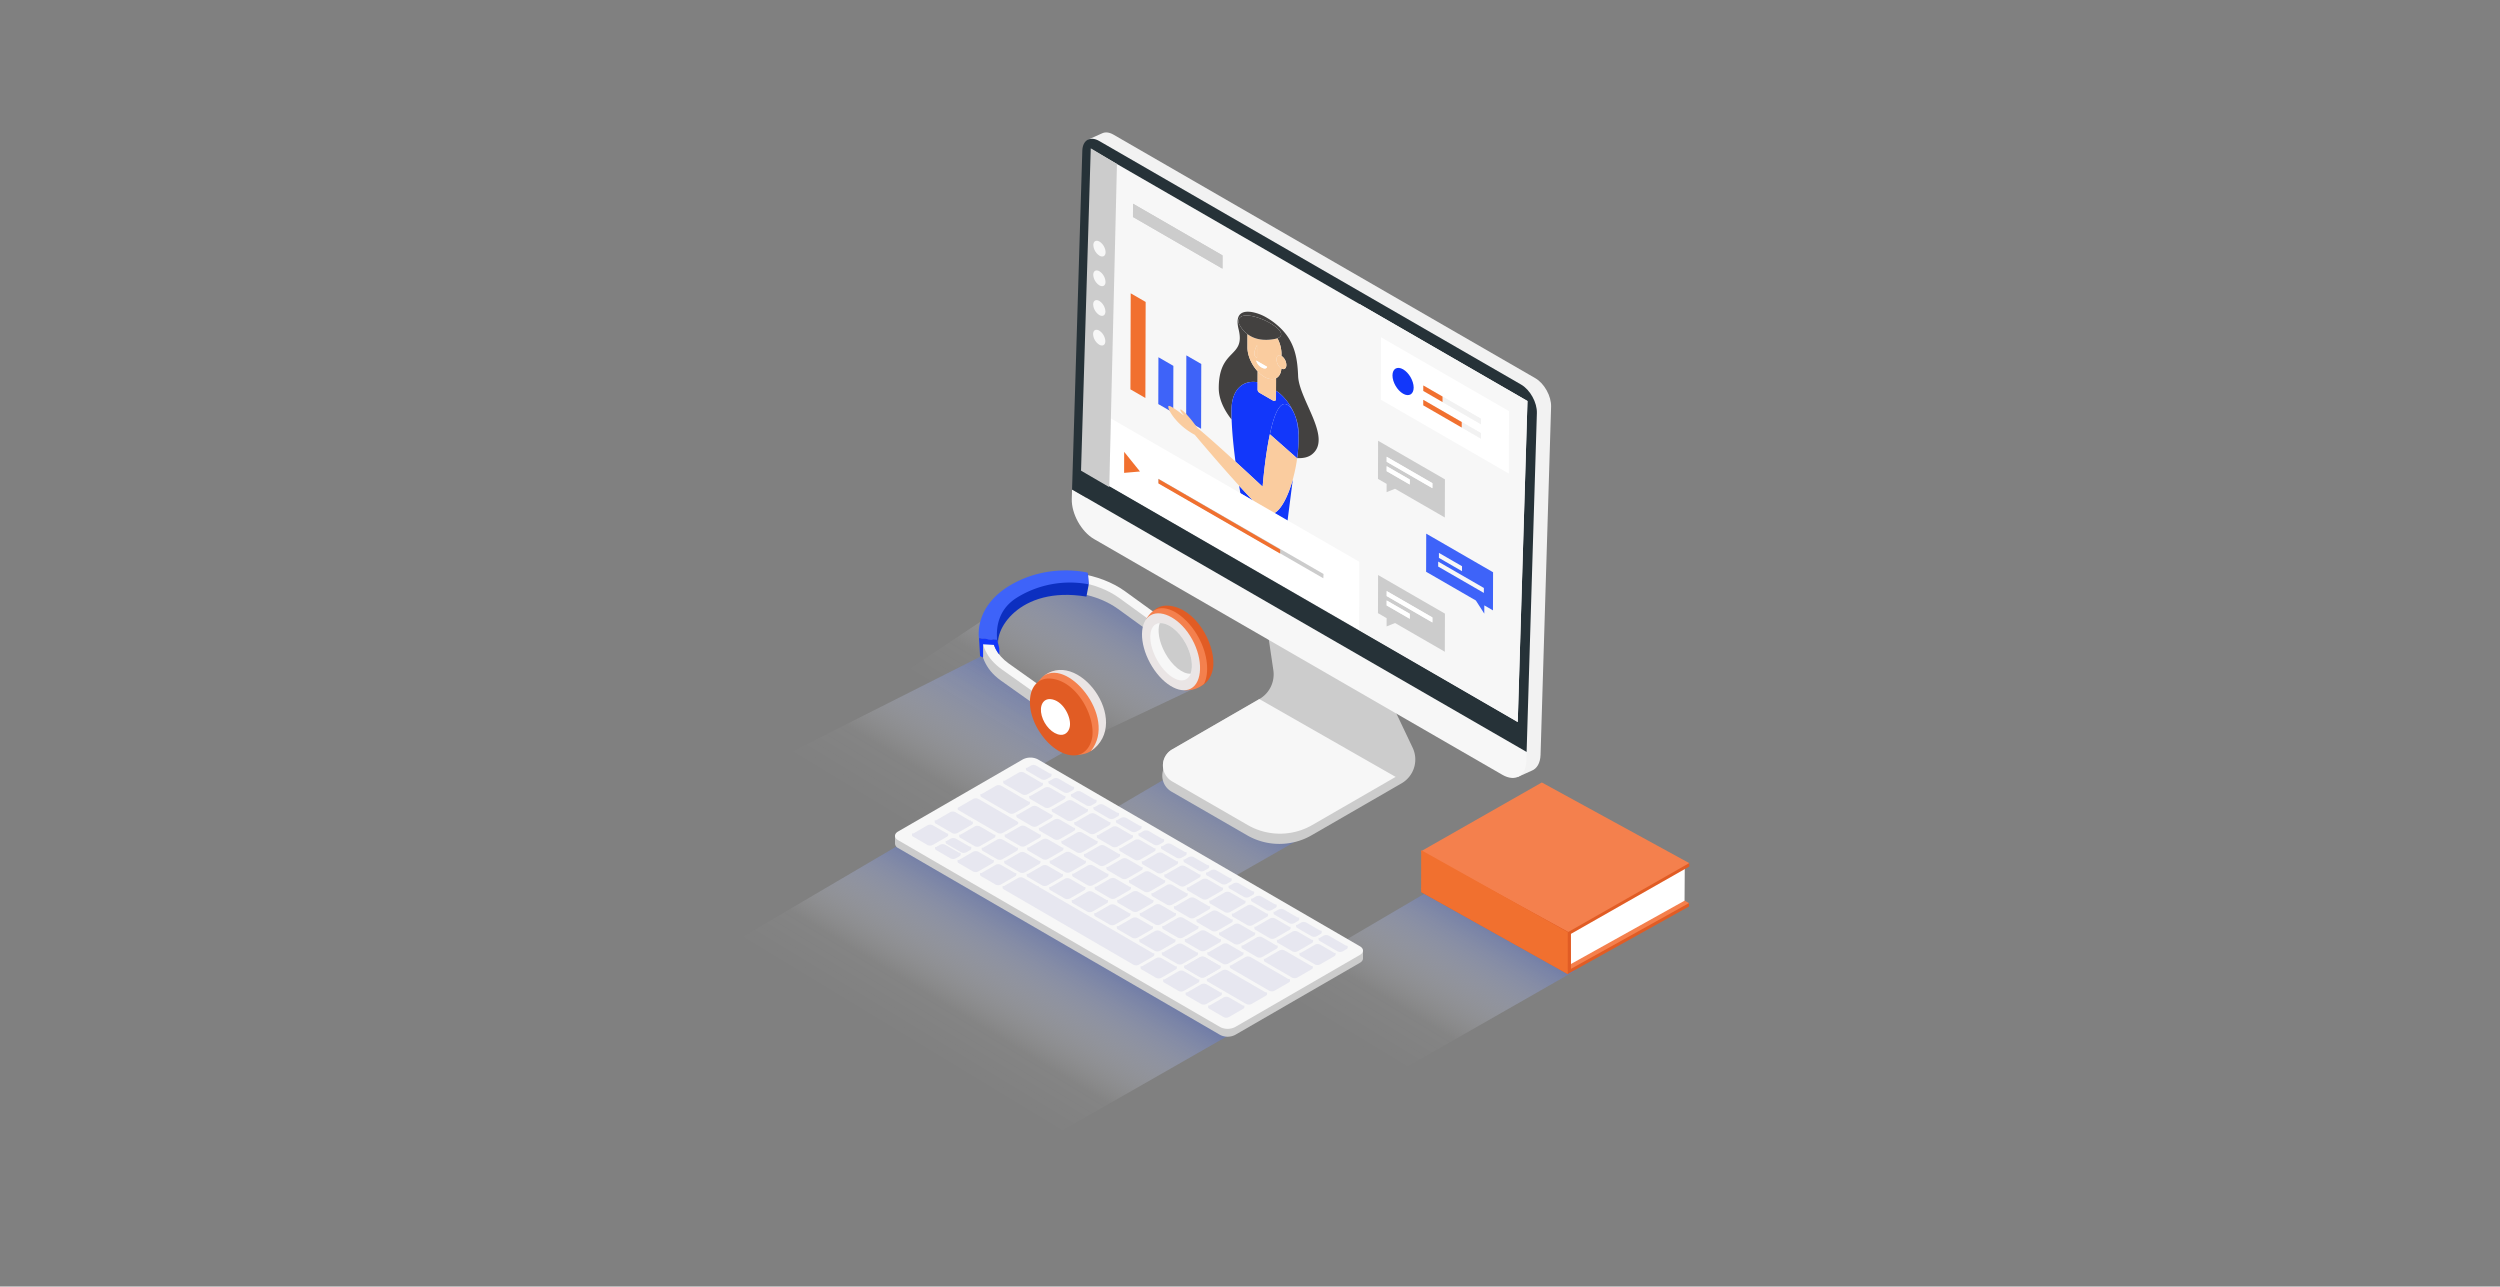 <?xml version="1.0" encoding="UTF-8"?> <svg xmlns="http://www.w3.org/2000/svg" xmlns:xlink="http://www.w3.org/1999/xlink" viewBox="0 0 1916 986"><rect x="0" y="0" width="1916" height="986" fill="#808080" stroke="none"/><defs><style>.cls-1{fill:#ccc;}.cls-2{isolation:isolate;}.cls-3{fill:url(#Gradient_bez_nazwy_15);}.cls-4{fill:url(#Gradient_bez_nazwy_15-2);}.cls-5{fill:url(#Gradient_bez_nazwy_15-3);}.cls-6{fill:url(#Gradient_bez_nazwy_15-4);}.cls-7{fill:url(#Gradient_bez_nazwy_15-5);}.cls-8{fill:#e15c24;}.cls-9{fill:#f4804d;}.cls-10{fill:#fff;}.cls-11{fill:#f1702f;}.cls-12{fill:#f7f7f7;}.cls-13{fill:#e7e7f0;}.cls-14{fill:#f2f2f2;}.cls-15{fill:#263238;}.cls-16{fill:#3e63f9;}.cls-17{fill:#434140;}.cls-18{fill:#1237fa;}.cls-19{fill:#facc9f;}.cls-20{fill:none;}.cls-21{clip-path:url(#clip-path);}.cls-22{mix-blend-mode:multiply;fill:url(#_ÂÁ_Ï_ÌÌ_È_ËÂÌÚ_2);}.cls-23{fill:#eae5e5;}.cls-24{fill:#0c2fc0;}</style><linearGradient id="Gradient_bez_nazwy_15" x1="709.395" y1="810.512" x2="805.888" y2="651.349" gradientUnits="userSpaceOnUse"><stop offset="0" stop-color="#fff" stop-opacity="0"></stop><stop offset="0.229" stop-color="#f6f7fb" stop-opacity="0.037"></stop><stop offset="1" stop-color="#112f99"></stop></linearGradient><linearGradient id="Gradient_bez_nazwy_15-2" x1="839.478" y1="709.772" x2="937.332" y2="548.365" xlink:href="#Gradient_bez_nazwy_15"></linearGradient><linearGradient id="Gradient_bez_nazwy_15-3" x1="1044.292" y1="804.294" x2="1141.992" y2="643.139" xlink:href="#Gradient_bez_nazwy_15"></linearGradient><linearGradient id="Gradient_bez_nazwy_15-4" x1="673.154" y1="623.882" x2="776.29" y2="453.76" xlink:href="#Gradient_bez_nazwy_15"></linearGradient><linearGradient id="Gradient_bez_nazwy_15-5" x1="770.764" y1="564.612" x2="868.725" y2="403.026" xlink:href="#Gradient_bez_nazwy_15"></linearGradient><clipPath id="clip-path"><polygon class="cls-1" points="868.312 166.3 868.341 156.135 936.923 195.731 936.894 205.896 868.312 166.3"></polygon></clipPath><linearGradient id="_ÂÁ_Ï_ÌÌ_È_ËÂÌÚ_2" x1="762.36" y1="503.707" x2="763.586" y2="501.71" gradientUnits="userSpaceOnUse"><stop offset="0.127" stop-color="#a1a1bd"></stop><stop offset="0.888" stop-color="#fff"></stop></linearGradient></defs><g class="cls-2"><g id="shadow"><polygon class="cls-3" points="687.489 648.467 529.808 741.125 783.329 884 941.179 793.8 687.489 648.467"></polygon><polygon class="cls-4" points="895.38 595.455 737.699 688.113 836.341 734.319 994.191 644.119 895.38 595.455"></polygon><polygon class="cls-5" points="1091.836 684.848 934.155 777.506 1049.429 834.106 1207.279 743.906 1091.836 684.848"></polygon><polygon class="cls-6" points="751.377 503.249 562.031 598.72 677.305 655.32 835.155 565.121 751.377 503.249"></polygon><polygon class="cls-7" points="793.995 448.158 659.74 537.392 775.014 593.993 922.887 524.038 857.402 457.513 793.995 448.158"></polygon></g><g id="letters"><polygon class="cls-8" points="1294.423 692.116 1089.157 683.658 1201.504 746.505 1294.508 694.709 1294.423 692.116"></polygon><polygon class="cls-9" points="1182.107 629.249 1088.924 681.145 1201.258 744.014 1294.423 692.116 1182.107 629.249"></polygon><polygon class="cls-10" points="1291.039 690.291 1198.889 741.644 1199.932 714.255 1291.214 663.859 1291.039 690.291"></polygon><polygon class="cls-8" points="1294.599 661.468 1089.227 654.96 1201.631 745.019 1204.009 743.641 1203.979 715.708 1294.716 664.059 1294.599 661.468"></polygon><polygon class="cls-9" points="1181.655 599.687 1089.002 652.458 1201.943 714.238 1294.599 661.468 1181.655 599.687"></polygon><polygon class="cls-11" points="1089.192 651.533 1089.157 683.658 1201.504 746.537 1201.526 714.409 1089.192 651.533"></polygon></g><g id="Warstwa_3" data-name="Warstwa 3"><path class="cls-1" d="M690.861,641.817l93.09-53.803a12.64,12.64,0,0,1,11.471,0L1031.859,725.231l12.741,3.116V734.552l-.004-.001c.005,1.212-.788,2.425-2.39,3.35l-95.624,55.266a12.638,12.638,0,0,1-11.471,0L688.289,649.925a4.07,4.07,0,0,1-2.334-3.178l-.023-.005v-6.131Z"></path><path class="cls-12" d="M688.289,643.892,935.11,787.133a12.638,12.638,0,0,0,11.471,0l95.624-55.267c3.178-1.835,3.195-4.809.037-6.644l-246.821-143.242a12.64,12.64,0,0,0-11.471,0l-95.624,55.267C685.149,639.082,685.132,642.057,688.289,643.892Z"></path><path class="cls-13" d="M995.855,731.558V730.267l1.061.003,10.858-6.269a4.416,4.416,0,0,1,4.009,0l10.892,6.33.946.002v1.307h-.013a1.457,1.457,0,0,1-.824,1.084l-11.079,6.396a4.43,4.43,0,0,1-4.016.004l-11.015-6.401A1.394,1.394,0,0,1,995.855,731.558Z"></path><path class="cls-13" d="M925.925,771.932V770.641l1.061.003,10.858-6.269a4.416,4.416,0,0,1,4.009,0L952.745,770.704l.946.002v1.307h-.013a1.455,1.455,0,0,1-.824,1.084l-11.079,6.396a4.43,4.43,0,0,1-4.016.004l-11.014-6.401A1.394,1.394,0,0,1,925.925,771.932Z"></path><path class="cls-13" d="M908.67,761.905v-1.291l1.061.003,10.858-6.269a4.419,4.419,0,0,1,4.009,0l10.892,6.33.946.002V761.986h-.013a1.454,1.454,0,0,1-.824,1.084l-11.079,6.396a4.43,4.43,0,0,1-4.016.004l-11.014-6.401A1.395,1.395,0,0,1,908.67,761.905Z"></path><path class="cls-13" d="M891.415,751.877v-1.291l1.061.003,10.858-6.269a4.419,4.419,0,0,1,4.009,0l10.892,6.33.946.002v1.307h-.013a1.454,1.454,0,0,1-.824,1.084l-11.079,6.396a4.432,4.432,0,0,1-4.017.004l-11.014-6.401A1.395,1.395,0,0,1,891.415,751.877Z"></path><path class="cls-13" d="M874.161,741.85V740.559l1.061.002,10.858-6.269a4.416,4.416,0,0,1,4.009,0l10.892,6.33.946.002v1.307h-.013a1.454,1.454,0,0,1-.824,1.084l-11.079,6.396a4.432,4.432,0,0,1-4.017.004L874.98,743.015A1.395,1.395,0,0,1,874.161,741.85Z"></path><path class="cls-13" d="M978.6,721.531v-1.291l1.061.003,10.858-6.269a4.419,4.419,0,0,1,4.009,0l10.892,6.33.946.002V721.612h-.013a1.454,1.454,0,0,1-.824,1.084l-11.079,6.396a4.43,4.43,0,0,1-4.016.004l-11.014-6.401A1.396,1.396,0,0,1,978.6,721.531Z"></path><path class="cls-13" d="M951.483,725.892v-1.291l1.061.003,10.858-6.269a4.419,4.419,0,0,1,4.009,0l10.892,6.33.946.002v1.307h-.013a1.454,1.454,0,0,1-.824,1.084l-11.079,6.396a4.43,4.43,0,0,1-4.016.004l-11.014-6.401A1.395,1.395,0,0,1,951.483,725.892Z"></path><path class="cls-13" d="M934.228,715.864V714.573l1.061.003,10.858-6.269a4.419,4.419,0,0,1,4.009,0l10.892,6.33.946.002v1.307h-.013a1.454,1.454,0,0,1-.824,1.084l-11.079,6.396a4.43,4.43,0,0,1-4.016.004l-11.014-6.401A1.395,1.395,0,0,1,934.228,715.864Z"></path><path class="cls-13" d="M925.262,731.036v-1.291l1.061.002,10.858-6.269a4.416,4.416,0,0,1,4.009,0l10.892,6.33.946.002v1.307h-.013a1.457,1.457,0,0,1-.824,1.083l-11.079,6.397a4.434,4.434,0,0,1-4.016.004l-11.015-6.401A1.393,1.393,0,0,1,925.262,731.036Z"></path><path class="cls-13" d="M907.661,741.198v-1.291l1.061.003,10.858-6.269a4.414,4.414,0,0,1,4.008,0l10.892,6.33.946.002v1.307h-.014a1.454,1.454,0,0,1-.824,1.084l-11.079,6.396a4.432,4.432,0,0,1-4.017.004l-11.014-6.401A1.394,1.394,0,0,1,907.661,741.198Z"></path><path class="cls-13" d="M890.406,731.17V729.879l1.061.003,10.858-6.269a4.418,4.418,0,0,1,4.008,0l10.892,6.33.946.002v1.307h-.014a1.454,1.454,0,0,1-.824,1.084l-11.079,6.396a4.432,4.432,0,0,1-4.017.004l-11.014-6.401A1.394,1.394,0,0,1,890.406,731.17Z"></path><path class="cls-13" d="M873.151,721.143v-1.291l1.061.003,10.858-6.269a4.418,4.418,0,0,1,4.008,0l10.892,6.33.946.002v1.307h-.014a1.454,1.454,0,0,1-.823,1.084l-11.079,6.396a4.43,4.43,0,0,1-4.016.004l-11.015-6.401A1.393,1.393,0,0,1,873.151,721.143Z"></path><path class="cls-13" d="M855.897,711.116V709.825l1.061.002,10.858-6.269a4.418,4.418,0,0,1,4.008,0l10.892,6.33.946.003v1.307h-.013a1.456,1.456,0,0,1-.824,1.084l-11.079,6.396a4.43,4.43,0,0,1-4.016.004l-11.015-6.401A1.393,1.393,0,0,1,855.897,711.116Z"></path><path class="cls-13" d="M838.642,701.088v-1.291l1.061.002,10.858-6.269a4.414,4.414,0,0,1,4.008,0l10.892,6.33.946.002v1.307h-.013a1.456,1.456,0,0,1-.824,1.084l-11.079,6.396a4.43,4.43,0,0,1-4.016.004L839.461,702.253A1.393,1.393,0,0,1,838.642,701.088Z"></path><path class="cls-13" d="M821.387,691.061v-1.291l1.061.002,10.858-6.269a4.414,4.414,0,0,1,4.008,0l10.892,6.33.946.002v1.307L849.14,691.142a1.456,1.456,0,0,1-.824,1.084L837.237,698.623a4.434,4.434,0,0,1-4.016.004l-11.015-6.401A1.393,1.393,0,0,1,821.387,691.061Z"></path><path class="cls-13" d="M804.132,681.033v-1.291l1.061.002,10.858-6.269a4.416,4.416,0,0,1,4.009,0l10.892,6.33.946.002v1.307h-.013a1.458,1.458,0,0,1-.824,1.084l-11.079,6.396a4.434,4.434,0,0,1-4.016.004l-11.015-6.401A1.393,1.393,0,0,1,804.132,681.033Z"></path><path class="cls-13" d="M786.878,671.006V669.715l1.061.003,10.858-6.269a4.416,4.416,0,0,1,4.009,0l10.892,6.33.946.002v1.307h-.013a1.458,1.458,0,0,1-.824,1.084l-11.079,6.396a4.434,4.434,0,0,1-4.016.004l-11.015-6.401A1.393,1.393,0,0,1,786.878,671.006Z"></path><path class="cls-13" d="M769.623,660.978v-1.291l1.061.003,10.858-6.269a4.416,4.416,0,0,1,4.009,0l10.892,6.33.946.002v1.307h-.013a1.457,1.457,0,0,1-.824,1.084l-11.079,6.396a4.431,4.431,0,0,1-4.016.004l-11.015-6.401A1.394,1.394,0,0,1,769.623,660.978Z"></path><path class="cls-13" d="M751.141,670.358v-1.291l1.061.003,10.858-6.269a4.418,4.418,0,0,1,4.008,0l10.892,6.33.946.002v1.307h-.014a1.454,1.454,0,0,1-.824,1.084l-11.079,6.396a4.432,4.432,0,0,1-4.017.004l-11.014-6.401A1.393,1.393,0,0,1,751.141,670.358Z"></path><path class="cls-13" d="M733.886,660.331V659.04l1.061.002,10.858-6.269a4.418,4.418,0,0,1,4.008,0l10.892,6.33.946.003v1.307h-.014a1.454,1.454,0,0,1-.824,1.084l-11.079,6.396a4.432,4.432,0,0,1-4.017.004L734.705,661.496A1.393,1.393,0,0,1,733.886,660.331Z"></path><path class="cls-13" d="M698.95,640.028v-1.291l1.061.002,10.858-6.269a4.414,4.414,0,0,1,4.008,0l10.892,6.33.946.002v1.307h-.014a1.456,1.456,0,0,1-.824,1.084l-11.079,6.396a4.435,4.435,0,0,1-4.017.004l-11.014-6.401A1.393,1.393,0,0,1,698.95,640.028Z"></path><path class="cls-13" d="M717.378,628.712l10.858-6.269a4.416,4.416,0,0,1,4.009,0l1.54.895h.001l9.351,5.434.946.002v.548l.595.346.946.002V630.978h-.013a1.454,1.454,0,0,1-.824,1.084l-11.079,6.396a4.43,4.43,0,0,1-4.016.004l-12.556-7.296a1.394,1.394,0,0,1-.819-1.165v-1.291Z"></path><path class="cls-13" d="M752.368,650.952v-1.291l1.061.003,10.858-6.269a4.416,4.416,0,0,1,4.009,0l10.892,6.33.946.002v1.307h-.013a1.457,1.457,0,0,1-.824,1.084L768.218,658.513a4.43,4.43,0,0,1-4.016.004l-11.015-6.401A1.394,1.394,0,0,1,752.368,650.952Z"></path><path class="cls-13" d="M735.113,640.924v-1.291l1.061.003,10.858-6.269a4.417,4.417,0,0,1,4.009,0L761.933,639.696l.946.002v1.307h-.013a1.456,1.456,0,0,1-.824,1.084l-11.079,6.396a4.43,4.43,0,0,1-4.016.004l-11.015-6.401A1.394,1.394,0,0,1,735.113,640.924Z"></path><path class="cls-13" d="M908.007,721.008v-1.291l1.061.003,10.858-6.269a4.416,4.416,0,0,1,4.009,0l10.892,6.33.946.002V721.09h-.013a1.458,1.458,0,0,1-.824,1.084l-11.079,6.396a4.434,4.434,0,0,1-4.016.004l-11.015-6.401A1.393,1.393,0,0,1,908.007,721.008Z"></path><path class="cls-13" d="M890.752,710.981v-1.291l1.061.003,10.858-6.269a4.416,4.416,0,0,1,4.009,0l10.892,6.33.946.002v1.307h-.013a1.458,1.458,0,0,1-.824,1.084l-11.079,6.396a4.434,4.434,0,0,1-4.016.004l-11.015-6.401A1.394,1.394,0,0,1,890.752,710.981Z"></path><path class="cls-13" d="M873.498,700.954V699.662l1.061.003,10.858-6.269a4.416,4.416,0,0,1,4.009,0l10.892,6.33.946.002v1.307h-.013a1.457,1.457,0,0,1-.824,1.084l-11.079,6.396a4.43,4.43,0,0,1-4.016.004L874.317,702.119A1.394,1.394,0,0,1,873.498,700.954Z"></path><path class="cls-13" d="M856.243,690.926V689.635l1.061.003,10.858-6.269a4.416,4.416,0,0,1,4.009,0l10.892,6.33.946.002v1.307h-.013a1.456,1.456,0,0,1-.824,1.084l-11.079,6.396a4.43,4.43,0,0,1-4.016.004l-11.015-6.401A1.394,1.394,0,0,1,856.243,690.926Z"></path><path class="cls-13" d="M838.988,680.899v-1.291l1.061.003,10.858-6.269a4.419,4.419,0,0,1,4.009,0l10.892,6.33.946.002v1.307h-.013a1.455,1.455,0,0,1-.824,1.084l-11.079,6.396a4.43,4.43,0,0,1-4.016.004l-11.015-6.401A1.393,1.393,0,0,1,838.988,680.899Z"></path><path class="cls-13" d="M821.733,670.871v-1.291l1.061.003,10.858-6.269a4.419,4.419,0,0,1,4.009,0l10.892,6.33.946.002v1.307h-.013a1.454,1.454,0,0,1-.824,1.084l-11.079,6.396a4.43,4.43,0,0,1-4.016.004l-11.015-6.401A1.393,1.393,0,0,1,821.733,670.871Z"></path><path class="cls-13" d="M804.479,660.844v-1.291l1.061.002,10.858-6.269a4.419,4.419,0,0,1,4.009,0l10.892,6.33.946.003v1.307h-.013a1.454,1.454,0,0,1-.824,1.084l-11.079,6.396a4.43,4.43,0,0,1-4.016.004l-11.015-6.401A1.393,1.393,0,0,1,804.479,660.844Z"></path><path class="cls-13" d="M787.224,650.817V649.526l1.061.002,10.858-6.269a4.416,4.416,0,0,1,4.009,0l10.892,6.33.946.002V650.898h-.013a1.454,1.454,0,0,1-.824,1.084l-11.079,6.396a4.43,4.43,0,0,1-4.016.004l-11.015-6.401A1.393,1.393,0,0,1,787.224,650.817Z"></path><path class="cls-13" d="M769.969,640.789v-1.291l1.061.002,10.858-6.269a4.416,4.416,0,0,1,4.009,0l10.892,6.33.946.002v1.307l-.013-.001a1.454,1.454,0,0,1-.824,1.084l-11.079,6.397a4.434,4.434,0,0,1-4.016.004L770.788,641.954A1.393,1.393,0,0,1,769.969,640.789Z"></path><path class="cls-13" d="M916.973,705.837v-1.291l1.061.002,10.858-6.269a4.419,4.419,0,0,1,4.009,0l10.892,6.33.946.003v1.307H944.726a1.454,1.454,0,0,1-.824,1.084l-11.079,6.396a4.43,4.43,0,0,1-4.016.004l-11.014-6.401A1.395,1.395,0,0,1,916.973,705.837Z"></path><path class="cls-13" d="M899.718,695.81v-1.291l1.061.002,10.858-6.269a4.416,4.416,0,0,1,4.009,0l10.892,6.33.946.002v1.307h-.013a1.454,1.454,0,0,1-.824,1.084l-11.079,6.396a4.43,4.43,0,0,1-4.016.004L900.538,696.975A1.395,1.395,0,0,1,899.718,695.81Z"></path><path class="cls-13" d="M882.464,685.782V684.491l1.061.002,10.858-6.269a4.416,4.416,0,0,1,4.009,0l10.892,6.33.946.002V685.864l-.013-.001a1.454,1.454,0,0,1-.824,1.084L898.314,693.344a4.435,4.435,0,0,1-4.017.004l-11.014-6.401A1.395,1.395,0,0,1,882.464,685.782Z"></path><path class="cls-13" d="M865.209,675.755v-1.291l1.061.002,10.858-6.269a4.416,4.416,0,0,1,4.009,0l10.892,6.33.946.002v1.307h-.013a1.456,1.456,0,0,1-.824,1.084l-11.079,6.396a4.435,4.435,0,0,1-4.017.004L866.028,676.92A1.395,1.395,0,0,1,865.209,675.755Z"></path><path class="cls-13" d="M847.954,665.727v-1.291l1.061.003,10.858-6.269a4.416,4.416,0,0,1,4.009,0l10.892,6.33.946.002v1.307h-.013a1.456,1.456,0,0,1-.824,1.084l-11.079,6.396a4.435,4.435,0,0,1-4.017.004l-11.014-6.401A1.397,1.397,0,0,1,847.954,665.727Z"></path><path class="cls-13" d="M830.699,655.7V654.409l1.061.003,10.858-6.269a4.416,4.416,0,0,1,4.009,0l10.892,6.33.946.002v1.307h-.013a1.455,1.455,0,0,1-.824,1.084l-11.079,6.396a4.432,4.432,0,0,1-4.017.004l-11.014-6.401A1.396,1.396,0,0,1,830.699,655.7Z"></path><path class="cls-13" d="M813.444,645.673v-1.291l1.061.003,10.858-6.269a4.416,4.416,0,0,1,4.009,0l10.892,6.33.946.002v1.307h-.013a1.455,1.455,0,0,1-.824,1.084l-11.079,6.396a4.432,4.432,0,0,1-4.017.004l-11.014-6.401A1.396,1.396,0,0,1,813.444,645.673Z"></path><path class="cls-13" d="M796.19,635.646v-1.291l1.061.003,10.858-6.269a4.417,4.417,0,0,1,4.009,0l10.892,6.33.946.002v1.307h-.013a1.454,1.454,0,0,1-.824,1.084l-11.079,6.396a4.432,4.432,0,0,1-4.017.004l-11.014-6.401A1.396,1.396,0,0,1,796.19,635.646Z"></path><path class="cls-13" d="M778.935,625.618v-1.291l1.061.003,10.858-6.269a4.419,4.419,0,0,1,4.009,0l10.892,6.33.946.002v1.307h-.013a1.454,1.454,0,0,1-.824,1.084l-11.079,6.396a4.432,4.432,0,0,1-4.017.004l-11.014-6.401A1.395,1.395,0,0,1,778.935,625.618Z"></path><path class="cls-13" d="M961.345,711.503v-1.291l1.061.003,10.858-6.269a4.419,4.419,0,0,1,4.009,0l10.892,6.33.946.002v1.307h-.013a1.454,1.454,0,0,1-.824,1.084l-11.079,6.396a4.432,4.432,0,0,1-4.017.004l-11.014-6.401A1.395,1.395,0,0,1,961.345,711.503Z"></path><path class="cls-13" d="M944.091,701.476V700.185l1.061.002,10.858-6.269a4.415,4.415,0,0,1,4.008,0l10.892,6.33.946.002v1.307l-.014-.001a1.454,1.454,0,0,1-.824,1.084l-11.079,6.396a4.433,4.433,0,0,1-4.017.005l-11.014-6.401A1.393,1.393,0,0,1,944.091,701.476Z"></path><path class="cls-13" d="M926.836,691.448v-1.291l1.061.003,10.858-6.269a4.416,4.416,0,0,1,4.009,0l10.892,6.33.946.002v1.307h-.013a1.458,1.458,0,0,1-.824,1.084l-11.079,6.396a4.434,4.434,0,0,1-4.016.004l-11.015-6.401A1.393,1.393,0,0,1,926.836,691.448Z"></path><path class="cls-13" d="M909.581,681.421V680.13l1.061.003,10.858-6.269a4.416,4.416,0,0,1,4.009,0l10.892,6.33.946.002v1.307h-.013a1.455,1.455,0,0,1-.824,1.084L925.431,688.983a4.43,4.43,0,0,1-4.016.004L910.401,682.587A1.396,1.396,0,0,1,909.581,681.421Z"></path><path class="cls-13" d="M892.327,671.394v-1.291l1.061.003,10.858-6.269a4.417,4.417,0,0,1,4.009,0l10.892,6.33.946.002v1.307h-.013a1.454,1.454,0,0,1-.824,1.084L908.177,678.956a4.432,4.432,0,0,1-4.017.004l-11.014-6.401A1.396,1.396,0,0,1,892.327,671.394Z"></path><path class="cls-13" d="M875.072,661.367v-1.291l1.061.003,10.858-6.269a4.418,4.418,0,0,1,4.008,0l10.892,6.33.946.002V661.448h-.014a1.454,1.454,0,0,1-.824,1.084l-11.079,6.396a4.432,4.432,0,0,1-4.017.004l-11.014-6.401A1.393,1.393,0,0,1,875.072,661.367Z"></path><path class="cls-13" d="M857.818,651.339v-1.291l1.061.002,10.858-6.269a4.416,4.416,0,0,1,4.009,0l10.892,6.33.946.002v1.307l-.013-.001a1.456,1.456,0,0,1-.824,1.084l-11.079,6.396a4.432,4.432,0,0,1-4.016.005l-11.015-6.401A1.393,1.393,0,0,1,857.818,651.339Z"></path><path class="cls-13" d="M840.563,641.312v-1.291l1.061.002,10.858-6.269a4.416,4.416,0,0,1,4.009,0l10.892,6.33.946.002v1.307h-.013a1.456,1.456,0,0,1-.824,1.084l-11.079,6.396a4.434,4.434,0,0,1-4.016.004l-11.014-6.401A1.395,1.395,0,0,1,840.563,641.312Z"></path><path class="cls-13" d="M823.308,631.285V629.994l1.061.003,10.858-6.269a4.416,4.416,0,0,1,4.009,0l10.892,6.33.946.002v1.307H851.061a1.455,1.455,0,0,1-.824,1.084l-11.079,6.396a4.432,4.432,0,0,1-4.017.004l-11.014-6.401A1.396,1.396,0,0,1,823.308,631.285Z"></path><path class="cls-13" d="M806.054,621.257v-1.291l1.061.003,10.858-6.269a4.416,4.416,0,0,1,4.008,0l10.892,6.33.946.002v1.307h-.014a1.454,1.454,0,0,1-.824,1.084L821.904,628.819a4.432,4.432,0,0,1-4.017.004l-11.014-6.401A1.394,1.394,0,0,1,806.054,621.257Z"></path><path class="cls-13" d="M788.799,611.23v-1.291l1.061.003,10.858-6.269a4.419,4.419,0,0,1,4.009,0l10.892,6.33.946.002v1.307h-.013a1.456,1.456,0,0,1-.824,1.084l-11.079,6.396a4.43,4.43,0,0,1-4.016.004l-11.015-6.401A1.393,1.393,0,0,1,788.799,611.23Z"></path><path class="cls-13" d="M768.88,598.293l1.084.059,10.834-6.255a4.418,4.418,0,0,1,4.017.004l13.405,7.79,1.093.06-.01,1.181a.927.927,0,0,1-.001.161l-.001.065-.01-.001a1.487,1.487,0,0,1-.811,1.015l-11.079,6.397a4.436,4.436,0,0,1-4.024,0l-13.671-7.945a1.366,1.366,0,0,1-.817-1.221l-.01-.001Z"></path><path class="cls-13" d="M768.395,680.343v-1.248l1.046.003,10.866-6.273a4.467,4.467,0,0,1,3.081-.356,3.432,3.432,0,0,1,.935.36l10.892,6.33.946.002v.548l76.671,44.557.001.001,10.892,6.33.946.002v1.307l-.013-.001c-.001.015-.008.029-.01.044a1.018,1.018,0,0,1-.057.24c-.008.022-.023.043-.034.065a1.224,1.224,0,0,1-.122.218,1.603,1.603,0,0,1-.11.121,1.766,1.766,0,0,1-.14.149,2.244,2.244,0,0,1-.343.243l-.004.003-11.082,6.398a3.491,3.491,0,0,1-.944.363,4.722,4.722,0,0,1-1.07.121,4.066,4.066,0,0,1-2.003-.478l-11.014-6.401h-.001l-88.51-51.437A1.377,1.377,0,0,1,768.395,680.343Z"></path><path class="cls-13" d="M993.303,709.976v-1.261l.713.169c.044-.03.079-.063.128-.091l2.982-1.722a4.422,4.422,0,0,1,4.017-.004l10.187,5.92,1.643.389-.011,1.313a1.463,1.463,0,0,1-.833,1.1l-2.982,1.722a4.419,4.419,0,0,1-4.016.004l-11.007-6.396a1.408,1.408,0,0,1-.818-1.133l-.002-.001Z"></path><path class="cls-13" d="M976.049,699.95c-.001-.013-.001-.025,0-.037v-1.224l.712.169c.044-.03.079-.062.128-.091l2.982-1.722a4.42,4.42,0,0,1,4.016-.004l10.187,5.92,1.642.389-.011,1.313a1.463,1.463,0,0,1-.833,1.1l-2.982,1.722a4.42,4.42,0,0,1-4.016.004l-11.007-6.397a1.409,1.409,0,0,1-.818-1.133l-.002-.001Z"></path><path class="cls-13" d="M958.794,689.922c-.001-.013-.001-.025,0-.037v-1.224l.712.169c.044-.029.08-.062.128-.091l2.982-1.722a4.417,4.417,0,0,1,4.016-.004l10.187,5.92,1.642.389-.011,1.313a1.463,1.463,0,0,1-.833,1.101l-2.982,1.722a4.419,4.419,0,0,1-4.016.004l-11.007-6.397a1.409,1.409,0,0,1-.818-1.133l-.002-.001Z"></path><path class="cls-13" d="M941.539,679.895c-.001-.013-.001-.025,0-.037V678.634l.712.169c.045-.029.08-.062.129-.091l2.982-1.722a4.417,4.417,0,0,1,4.016-.004l10.187,5.92,1.643.389-.011,1.313a1.462,1.462,0,0,1-.833,1.101l-2.982,1.722a4.417,4.417,0,0,1-4.016.004l-11.006-6.396a1.41,1.41,0,0,1-.819-1.133l-.002-.001Z"></path><path class="cls-13" d="M924.285,669.867v-1.261l.712.169c.045-.029.08-.062.129-.091l2.982-1.722a4.418,4.418,0,0,1,4.017-.004l10.187,5.92,1.643.389-.011,1.313a1.464,1.464,0,0,1-.833,1.101l-2.982,1.722a4.417,4.417,0,0,1-4.016.004l-11.006-6.396a1.41,1.41,0,0,1-.819-1.133l-.002-.001Z"></path><path class="cls-13" d="M907.03,659.84v-1.261l.713.169c.044-.029.079-.062.128-.09l2.982-1.722a4.42,4.42,0,0,1,4.017-.004l10.187,5.92,1.643.389-.011,1.313a1.463,1.463,0,0,1-.833,1.101l-2.982,1.722a4.419,4.419,0,0,1-4.016.004l-11.007-6.396a1.408,1.408,0,0,1-.818-1.133l-.002-.001Z"></path><path class="cls-13" d="M889.776,649.812c-.001-.012-.001-.024,0-.037v-1.224l.712.169c.044-.03.079-.063.128-.091l2.982-1.722a4.42,4.42,0,0,1,4.016-.004l10.187,5.92,1.642.389-.011,1.313a1.463,1.463,0,0,1-.833,1.1l-2.982,1.722a4.419,4.419,0,0,1-4.016.004l-11.007-6.396a1.409,1.409,0,0,1-.818-1.133l-.002-.001Z"></path><path class="cls-13" d="M872.521,639.786c-.001-.013-.001-.025,0-.037v-1.224l.712.169c.044-.03.08-.062.128-.091l2.982-1.722a4.419,4.419,0,0,1,4.016-.005l10.187,5.92,1.642.389-.011,1.313a1.463,1.463,0,0,1-.833,1.1l-2.982,1.722a4.42,4.42,0,0,1-4.016.004l-11.007-6.397a1.409,1.409,0,0,1-.818-1.133l-.002-.001Z"></path><path class="cls-13" d="M855.266,629.758c-.001-.013-.001-.025,0-.037v-1.224l.712.169c.045-.029.08-.062.129-.091l2.982-1.722a4.417,4.417,0,0,1,4.016-.004l10.187,5.92,1.643.389-.011,1.313a1.462,1.462,0,0,1-.833,1.101l-2.982,1.722a4.419,4.419,0,0,1-4.016.004l-11.006-6.397a1.409,1.409,0,0,1-.819-1.133l-.002-.001Z"></path><path class="cls-13" d="M838.011,619.731v-1.261l.712.169c.045-.029.08-.062.129-.091l2.982-1.722a4.418,4.418,0,0,1,4.017-.004l10.187,5.92,1.643.389-.011,1.313a1.464,1.464,0,0,1-.833,1.101l-2.982,1.722a4.417,4.417,0,0,1-4.016.004l-11.006-6.396a1.411,1.411,0,0,1-.819-1.133l-.002-.001Z"></path><path class="cls-13" d="M820.756,609.703v-1.261l.713.169c.044-.029.079-.062.128-.091l2.982-1.722a4.418,4.418,0,0,1,4.017-.004l10.187,5.92,1.643.389-.011,1.313a1.463,1.463,0,0,1-.833,1.101l-2.982,1.722a4.417,4.417,0,0,1-4.016.004l-11.007-6.396a1.408,1.408,0,0,1-.818-1.133l-.002-.001Z"></path><path class="cls-13" d="M803.502,599.676c-.001-.012-.001-.024,0-.037v-1.224l.712.169c.044-.029.079-.062.128-.09l2.982-1.722a4.42,4.42,0,0,1,4.016-.004l10.187,5.92,1.642.389-.011,1.313a1.463,1.463,0,0,1-.833,1.101l-2.982,1.722a4.419,4.419,0,0,1-4.016.004l-11.007-6.396a1.409,1.409,0,0,1-.818-1.133l-.002-.001Z"></path><path class="cls-13" d="M786.247,589.648c-.001-.012-.001-.024,0-.037v-1.224l.712.169c.044-.03.08-.063.128-.091l2.982-1.722a4.42,4.42,0,0,1,4.016-.004l10.187,5.92,1.642.389-.011,1.313a1.463,1.463,0,0,1-.833,1.1l-2.982,1.722a4.419,4.419,0,0,1-4.016.004l-11.007-6.396a1.409,1.409,0,0,1-.818-1.133l-.002-.001Z"></path><path class="cls-13" d="M968.623,734.745l.782.12c.019-.011.032-.025.052-.037l11.087-6.401a4.428,4.428,0,0,1,4.008,0l20.464,11.892,1.119.171v1.221l-.007-.001a1.444,1.444,0,0,1-.825,1.105l-11.087,6.401a4.429,4.429,0,0,1-4.009,0L969.444,737.149a1.398,1.398,0,0,1-.821-1.165l-.001-.001Z"></path><path class="cls-13" d="M942.512,739.782l.761.177c.027-.017.047-.037.076-.054l11.079-6.396a4.43,4.43,0,0,1,4.016-.004l28.742,16.703,1.469.343v1.221l-.004-.001a1.441,1.441,0,0,1-.837,1.141l-11.079,6.396a4.416,4.416,0,0,1-4.008,0l-29.391-17.081a1.398,1.398,0,0,1-.823-1.169l-.002-.001Z"></path><path class="cls-13" d="M924.911,749.944l.761.177c.027-.017.047-.037.076-.054l11.079-6.396a4.432,4.432,0,0,1,4.016-.004l28.742,16.703,1.469.343v1.221l-.004-.001a1.441,1.441,0,0,1-.837,1.14l-11.079,6.397a4.416,4.416,0,0,1-4.008-.001l-29.392-17.08a1.398,1.398,0,0,1-.822-1.169h-.002Z"></path><path class="cls-13" d="M751.398,608.483l.804.127c.011-.007.018-.014.029-.021l11.086-6.401a4.43,4.43,0,0,1,4.016.004l20.822,12.1,1.176.186v1.248l-.009-.002a1.451,1.451,0,0,1-.826,1.095l-11.086,6.401a4.416,4.416,0,0,1-4.009,0l-21.176-12.306a1.403,1.403,0,0,1-.826-1.174l-.002-.001Z"></path><path class="cls-13" d="M734.751,618.682l11.079-6.396a4.434,4.434,0,0,1,4.024,0l29.803,17.319c1.107.644,1.094,1.683-.021,2.327l-11.079,6.396a4.402,4.402,0,0,1-4.009,0L734.745,621.008a1.228,1.228,0,0,1,.005-2.326Z"></path><path class="cls-13" d="M724.727,645.651v-1.261l.712.169c.045-.029.08-.062.129-.091l2.982-1.722a4.418,4.418,0,0,1,4.017-.004l10.187,5.92,1.643.389L744.385,650.364a1.464,1.464,0,0,1-.833,1.101l-2.982,1.722a4.419,4.419,0,0,1-4.016.004L725.547,646.794a1.41,1.41,0,0,1-.819-1.133l-.002-.001Z"></path><path class="cls-13" d="M716.63,650.325c-.001-.012-.001-.024,0-.037V649.064l.712.169c.044-.03.079-.063.128-.091l2.982-1.722a4.42,4.42,0,0,1,4.016-.004l10.187,5.92,1.642.389-.011,1.313a1.463,1.463,0,0,1-.833,1.1l-2.982,1.722a4.42,4.42,0,0,1-4.016.004L717.45,651.469a1.409,1.409,0,0,1-.818-1.133l-.002-.001Z"></path><path class="cls-13" d="M908.493,740.041l11.079-6.396a4.436,4.436,0,0,1,4.024,0l11.007,6.397a1.23,1.23,0,0,1-.021,2.326l-11.079,6.396a4.416,4.416,0,0,1-4.009,0l-11.006-6.396a1.229,1.229,0,0,1,.005-2.327Z"></path><path class="cls-13" d="M1010.563,719.937l-.004-.001v-1.318l.803.229c.014-.008.023-.018.037-.026l2.982-1.722a4.42,4.42,0,0,1,4.016-.004l12.691,7.375,1.807.515v1.358l-.023-.007a1.493,1.493,0,0,1-.818,1.034l-2.982,1.722a4.43,4.43,0,0,1-4.016.004l-13.678-7.949A1.365,1.365,0,0,1,1010.563,719.937Z"></path><path class="cls-1" d="M897.855,582.213l76.039-43.901a21.889,21.889,0,0,0,10.668-22.427L966.777,395.596l43.481,25.104,72.494,152.555a21.099,21.099,0,0,1-8.612,27.103l-68.912,39.785a49.485,49.485,0,0,1-49.484,0l-57.89-33.423A14.149,14.149,0,0,1,897.855,582.213Z"></path><path class="cls-1" d="M898.343,598.884l57.888,33.413a49.463,49.463,0,0,0,49.472,0l63.914-36.898a15.777,15.777,0,0,0,6.449-20.267L1001.556,418.17l-43.497-25.098,17.792,120.285a21.85,21.85,0,0,1-10.681,22.408L898.343,574.358A14.162,14.162,0,0,0,898.343,598.884Z"></path><path class="cls-14" d="M832.515,370.281l7.708-254.531L834.231,106.851l10.785-4.828.008.011c2.264-.965,5.167-.674,8.309,1.14l323.337,186.679c6.915,3.992,12.328,13.781,12.083,21.852l-7.865,259.71-.216,7.105c-.195,6.437-2.894,10.723-6.961,12.227l-10.464,4.706-6.591-9.787L849.367,408.251c-9.776-5.644-17.413-19.454-17.067-30.865Z"></path><path class="cls-12" d="M1177.86,316.58l-8.08,266.815c-.345,11.411-8.557,16.07-18.318,10.435L838.474,413.126c-9.776-5.644-17.413-19.454-17.067-30.865l.215-7.106,348.373,201.133,7.865-259.709Z"></path><path class="cls-15" d="M842.44,108.05c-6.915-3.993-12.709-.674-12.953,7.397l-7.865,259.709,348.373,201.133,7.865-259.709c.245-8.071-5.168-17.86-12.084-21.852l-323.336-186.678Z"></path><polygon class="cls-12" points="836.998 114.705 1170.651 307.34 1163.2 553.356 829.548 360.721 836.998 114.705 836.998 114.705"></polygon><path class="cls-12" d="M898.343,598.884l57.888,33.413a49.463,49.463,0,0,0,49.472,0l63.914-36.898L965.17,535.767,898.343,574.358A14.162,14.162,0,0,0,898.343,598.884Z"></path><path class="cls-16" d="M842.428,261.038a10.3,10.3,0,0,1-4.671-8.091c.008-2.978,2.115-4.173,4.702-2.68a10.292,10.292,0,0,1,4.671,8.091c-.008,2.973-2.115,4.173-4.702,2.68m.064-22.743a10.292,10.292,0,0,1-4.671-8.091c.008-2.973,2.115-4.173,4.702-2.68a10.3,10.3,0,0,1,4.671,8.091c-.008,2.978-2.115,4.173-4.702,2.68m.064-22.737a10.3,10.3,0,0,1-4.671-8.091c.008-2.973,2.115-4.173,4.702-2.68a10.3,10.3,0,0,1,4.671,8.091c-.008,2.973-2.115,4.173-4.702,2.68m.064-22.737a10.3,10.3,0,0,1-4.671-8.091c.008-2.973,2.115-4.173,4.702-2.68a10.3,10.3,0,0,1,4.671,8.091c-.008,2.973-2.115,4.173-4.702,2.68"></path><polyline class="cls-11" points="878.03 231.411 866.575 224.798 866.367 298.401 877.821 305.014 878.03 231.411"></polyline><polyline class="cls-16" points="920.663 278.963 909.208 272.35 909.068 322.015 920.522 328.628 920.663 278.963"></polyline><polyline class="cls-16" points="899.276 280.398 887.817 273.782 887.715 309.687 899.174 316.302 899.276 280.398"></polyline><path class="cls-17" d="M970.886,243.495a34.726,34.726,0,0,0-11.159-4.289c-6.503-1.138-13.647.196-10.464,13.152,5.462,22.222-15.123,14.135-15.211,45.042-.023,8.24,3.857,16.591,9.869,24.173-.081-2.269-.123-4.487-.117-6.632.003-.926.029-1.823.069-2.684.718-14.142,9.036-21.153,19.968-19.287l.024-8.364c-4.6-4.969-7.824-12.127-7.807-18.247l.029-10.276a20.851,20.851,0,0,1-6.862-8.784c-1.079-9.159,14.254-5.404,24.28.384,7.155,4.131,11.609,9.298,5.464,11.547a25.672,25.672,0,0,1,3.153,11.604l-.005,1.896a8.799,8.799,0,0,1,3.75,7.02c-.008,2.677-1.701,3.873-3.777,2.674l-.031-.019c-.243,3.716-1.766,6.303-4.079,7.48l-.027,9.566q.245.164.487.328c10.083,6.846,17.589,22.033,16.692,33.722l-.007.053a102.627,102.627,0,0,1-.97,17.532c4.461.231,8.284-.573,11.032-2.631,16.418-12.292-9.599-41.893-10.307-60.276-.586-15.221-3.052-28.102-16.38-39.303a53.471,53.471,0,0,0-7.614-5.379"></path><path class="cls-18" d="M949.645,372.217c.573,3.417.968,5.559,1.028,5.88l.008.042,10.092,5.95c-3.471-3.569-7.264-7.634-11.128-11.873m41.172-4.857c-3.517,12.686-8.777,23.156-14.347,25.985l10.264,6.052.057-.447,4.026-31.59m-12.864-67.91-.017,6.138c-.004,1.508-1.072,2.122-2.389,1.361l-10.386-5.996a2.944,2.944,0,0,1-1.336-2.314l.016-5.67c-10.933-1.866-19.25,5.145-19.968,19.287-.04.862-.066,1.758-.069,2.684-.006,2.145.036,4.363.117,6.632.381,10.595,1.63,22.25,2.953,32.213,11.175,10.225,20.819,19.25,20.819,19.25s1.682-22.116,5.546-40.227c3.039-14.253,7.433-26.027,13.436-22.561a10.122,10.122,0,0,1,2.76,2.567c3.62,4.598,5.358,12.101,5.69,20.739l.007-.053c.897-11.689-6.609-26.876-16.692-33.722q-.242-.164-.487-.328"></path><path class="cls-19" d="M977.98,289.884c-2.343,1.192-5.495.938-8.945-1.054a22.501,22.501,0,0,1-5.171-4.226l-.024,8.364-.016,5.67a2.944,2.944,0,0,0,1.336,2.314l10.386,5.996c1.317.76,2.384.147,2.389-1.361l.017-6.138.027-9.566"></path><path class="cls-19" d="M982.118,272.729c-2.081-1.201-3.774-.005-3.782,2.671a9.244,9.244,0,0,0,2.268,5.772,6.111,6.111,0,0,0,1.455,1.232l.031.019c2.076,1.199,3.77.002,3.777-2.674A8.799,8.799,0,0,0,982.118,272.729Zm-.326,6.572a1.782,1.782,0,0,0,.53.087A1.78,1.78,0,0,1,981.792,279.301Z"></path><path class="cls-19" d="M978.336,275.4c.008-2.676,1.701-3.873,3.782-2.671l.005-1.896a25.673,25.673,0,0,0-3.153-11.604,14.826,14.826,0,0,1-2.426.632c-8.26,1.5-14.202.002-18.39-2.416a20.946,20.946,0,0,1-2.067-1.363l-.029,10.276c-.018,6.119,3.207,13.278,7.807,18.247a22.503,22.503,0,0,0,5.171,4.226c3.45,1.992,6.602,2.246,8.945,1.054,2.312-1.176,3.836-3.763,4.079-7.48a6.111,6.111,0,0,1-1.455-1.232A9.244,9.244,0,0,1,978.336,275.4ZM963.419,264.534l-.027,9.688a3.721,3.721,0,0,1-.496-.238C959.113,271.8,963.419,264.534,963.419,264.534Zm3.496,17.074a8.271,8.271,0,0,1-4.158-5.303l8.338,4.814S970.557,283.71,966.915,281.607Z"></path><path class="cls-17" d="M973.506,247.682c-10.026-5.789-25.36-9.544-24.28-.384a21.176,21.176,0,0,0,8.929,10.146c4.188,2.418,10.13,3.917,18.39,2.416a14.812,14.812,0,0,0,2.426-.632c6.145-2.249,1.691-7.416-5.464-11.547"></path><path class="cls-19" d="M963.419,264.534s-4.307,7.266-.523,9.451a3.717,3.717,0,0,0,.496.238l.027-9.688"></path><path class="cls-10" d="M971.095,281.118,962.757,276.304a8.271,8.271,0,0,0,4.158,5.303c3.642,2.103,4.179-.489,4.179-.489"></path><path class="cls-18" d="M986.675,310.247c-6.002-3.465-10.396,8.309-13.436,22.561l20.889,18.474.027-.197a102.627,102.627,0,0,0,.97-17.532c-.332-8.638-2.07-16.141-5.69-20.739a10.122,10.122,0,0,0-2.76-2.567"></path><path class="cls-19" d="M973.239,332.808c-3.863,18.111-5.546,40.227-5.546,40.227s-9.644-9.025-20.819-19.25c-10.692-9.783-22.786-20.665-29.175-25.791l-2.09-2.847a79.419,79.419,0,0,0-6.924-8.27,19.377,19.377,0,0,0-3.208-2.832c-.323-.186-.57-.254-.713-.165-.828.525,1.409,3.09,2.588,4.353-.239-.116-.473-.225-.684-.314-1.881-1.389-5.728-4.327-8.387-5.862-1.414-.816-2.492-1.236-2.762-.817-1.162,1.818,5.412,13.52,18.457,21.052q.835.482,1.704.94s17.622,21.056,33.965,38.985c3.863,4.238,7.657,8.304,11.128,11.873,3.041,3.127,5.835,5.875,8.214,8.028a9.018,9.018,0,0,0,1.532,1.131,5.916,5.916,0,0,0,5.952.097c5.57-2.83,10.829-13.3,14.347-25.985a124.624,124.624,0,0,0,3.311-16.077l-20.889-18.474"></path><polygon class="cls-10" points="850.125 372.278 851.361 320.695 1043.464 431.526 1041.495 482.52 850.125 372.278"></polygon><polyline class="cls-12" points="1041.736 482.864 1163.2 553.356 1170.651 307.34 1041.736 232.91"></polyline><polygon class="cls-20" points="887.713 370.232 887.722 366.839 979.897 420.056 979.888 423.449 887.713 370.232"></polygon><polyline class="cls-1" points="1014.199 439.806 887.722 366.839 887.713 370.232 1014.19 443.199 1014.359 439.842"></polyline><polyline class="cls-11" points="861.559 346.291 861.514 362.405 873.68 361.358 861.559 346.291"></polyline><polygon class="cls-11" points="887.872 370.539 887.882 367.146 981.096 421.132 981.096 424.25 887.872 370.539"></polygon><polygon class="cls-1" points="828.508 360.721 835.959 113.666 856.034 125.695 850.125 373.317 828.508 360.721"></polygon><path class="cls-12" d="M842.652,185.168c-2.587-1.494-4.694-.293-4.702,2.68a10.3,10.3,0,0,0,4.671,8.091c2.587,1.494,4.694.293,4.702-2.68a10.3,10.3,0,0,0-4.671-8.091"></path><path class="cls-12" d="M842.588,207.906c-2.587-1.494-4.694-.293-4.702,2.68a10.3,10.3,0,0,0,4.671,8.091c2.587,1.494,4.694.293,4.702-2.68a10.3,10.3,0,0,0-4.671-8.091"></path><path class="cls-12" d="M842.523,230.643c-2.587-1.494-4.694-.293-4.702,2.68a10.292,10.292,0,0,0,4.671,8.091c2.587,1.494,4.694.299,4.702-2.68a10.3,10.3,0,0,0-4.671-8.091"></path><path class="cls-12" d="M842.459,253.385c-2.587-1.494-4.694-.299-4.702,2.68a10.3,10.3,0,0,0,4.671,8.091c2.587,1.494,4.694.293,4.702-2.68a10.292,10.292,0,0,0-4.671-8.091"></path><line class="cls-1" x1="1041.385" y1="482.46" x2="1047.621" y2="236.109"></line><path class="cls-1" d="M1062.739,361.107l.011-3.812,17.692,10.214-.011,3.812-17.692-10.214m.02-7.201.011-3.812,35.016,20.216-.011,3.812-35.016-20.216M1107.394,367.374l-51.235-29.58-.083,29.227,6.635,3.831-.018,6.339,6.484-2.606,38.134,22.017.083-29.227"></path><polyline class="cls-10" points="1097.786 370.311 1062.77 350.095 1062.759 353.907 1097.775 374.123 1097.786 370.311"></polyline><polyline class="cls-10" points="1080.442 367.51 1062.75 357.295 1062.739 361.107 1080.431 371.322 1080.442 367.51"></polyline><path class="cls-1" d="M1062.739,464.013l.011-3.812,17.692,10.214-.011,3.812-17.692-10.214m.02-7.201.011-3.812,35.016,20.216-.011,3.812-35.016-20.216m44.635,13.467-51.235-29.58-.083,29.227,6.635,3.831-.018,6.339,6.484-2.606,38.134,22.017.083-29.227"></path><polyline class="cls-10" points="1097.786 473.217 1062.77 453 1062.759 456.812 1097.775 477.029 1097.786 473.217"></polyline><polyline class="cls-10" points="1080.442 470.416 1062.75 460.201 1062.739 464.013 1080.431 474.228 1080.442 470.416"></polyline><path class="cls-16" d="M1102.215,434.21l.011-3.812,35.016,20.216-.011,3.812-35.016-20.216m.57-6.669.011-3.812,17.695,10.216-.011,3.812-17.695-10.216m41.505,11.023-51.235-29.58L1092.973,438.21l38.134,22.017,6.448,10.072.018-6.339,6.635,3.831.083-29.227"></path><path class="cls-10" d="M1120.277,323.436l14.753,8.518-.012,4.24-44.246-25.545.012-4.24,29.493,17.028m-14.715-19.526,29.5,17.032-.012,4.232-44.246-25.545.012-4.232,14.746,8.514m-30.273-2.201c-4.48-2.586-8.105-8.858-8.09-14.005s3.663-7.227,8.143-4.64,8.098,8.861,8.083,14.009-3.657,7.223-8.136,4.637m81.207,13.39-98.075-56.624-.136,47.845,98.075,56.624.136-47.845"></path><path class="cls-18" d="M1075.342,283.063c-4.48-2.586-8.128-.507-8.143,4.64s3.611,11.419,8.09,14.005,8.122.511,8.136-4.637-3.604-11.422-8.083-14.009"></path><polyline class="cls-14" points="1135.062 320.941 1105.562 303.91 1105.55 308.142 1090.804 299.628 1090.816 295.396 1090.804 299.628 1135.05 325.174 1135.062 320.941"></polyline><polyline class="cls-14" points="1135.03 331.953 1120.277 323.436 1120.265 327.676 1090.773 310.648 1090.785 306.408 1090.773 310.648 1135.018 336.193 1135.03 331.953"></polyline><polyline class="cls-11" points="1120.277 323.436 1090.785 306.408 1090.773 310.648 1120.265 327.676 1120.277 323.436"></polyline><polyline class="cls-11" points="1105.562 303.91 1090.816 295.396 1090.804 299.628 1105.55 308.142 1105.562 303.91"></polyline><g class="cls-2"><polygon class="cls-1" points="868.312 166.3 868.341 156.135 936.923 195.731 936.894 205.896 868.312 166.3"></polygon><g class="cls-21"><polyline class="cls-1" points="936.923 195.731 868.341 156.135 868.312 166.3 936.894 205.896 936.923 195.731"></polyline></g></g></g><g id="Layer_11" data-name="Layer 11"><path class="cls-22" d="M761.717,500.62l.05.003a33.707,33.707,0,0,0,2.169,4.651A25.432,25.432,0,0,1,761.717,500.62Z"></path><path class="cls-8" d="M929.904,509.569c-.374,9.105-6.352,18.386-17,17.336-13.45-1.226-28.021-16.285-32.691-33.622-4.67-17.336,2.429-30.294,15.692-29.069C916.453,466.141,930.838,492.758,929.904,509.569Z"></path><path class="cls-1" d="M792.527,445.975c21.924-6.651,49.445-2.431,67.637,10.617l42.057,25.537-.847,8.467-7.131,3.209-37.541-27.217c-15.392-11.04-39.045-15.782-58.248-11.282Q795.454,450.661,792.527,445.975Z"></path><path class="cls-12" d="M790.126,442.168c22.506-7.727,52.909-2.781,71.845,10.8l40.249,29.16-7.131,3.209L857.548,458.121c-16.839-12.078-43.577-16.645-63.543-9.783C792.718,446.277,791.419,444.224,790.126,442.168Z"></path><path class="cls-9" d="M918.56,488.48c-8.549-15.62-22.991-25.398-32.322-21.57-3.222,1.321-6.016,4.358-7.835,7.677l29.182,54.421c6.805.283,11.595-1.707,15.242-5.025C926.922,515.652,925.699,501.523,918.56,488.48Z"></path><path class="cls-23" d="M881.954,471.436c8.772-4.801,23.269,3.119,31.771,18.653,8.503,15.534,7.79,32.796-.983,37.598-8.773,4.801-22.776-3.897-31.278-19.432C872.962,492.723,873.181,476.239,881.954,471.436Z"></path><path class="cls-12" d="M885.891,478.365c6.004-3.286,16.373,2.954,22.762,14.627,6.389,11.673,6.378,24.357.374,27.644-6.004,3.286-16.05-3.512-22.439-15.186C880.2,493.778,879.888,481.652,885.891,478.365Z"></path><path class="cls-1" d="M908.654,492.992c4.729,8.64,5.93,17.812,3.812,23.339-5.995.379-14.094-5.971-19.547-15.935-4.713-8.61-6.093-17.442-4.097-22.815C894.884,477.095,903.206,483.038,908.654,492.992Z"></path><path class="cls-1" d="M770.947,456.79q2.722,4.317,5.435,8.641c-18.638,13.292-24.354,34.124-4.123,48.633L800.93,528.277l-.847,8.466-7.132,3.21-26.128-18.552C743.156,504.426,749.02,473.704,770.947,456.79Z"></path><path class="cls-12" d="M768.965,453.691c1.434,2.234,2.869,4.467,4.274,6.718-15.39,14.015-18.92,34.625-.211,48.044L800.93,528.277l-7.132,3.209-26.128-18.552C744.84,496.56,749.067,470.051,768.965,453.691Z"></path><path class="cls-24" d="M832.627,457.229l1.689-8.847-.435-8.49s-28.984-8.248-57.971,9.835c-26.806,16.722-25.609,39.452-25.609,39.452l13.936,1.264,1.526,6.418C760.317,484.502,780.499,448.618,832.627,457.229Z"></path><path class="cls-16" d="M774.497,448.397c29.487-17.255,59.154-9.491,59.154-9.491l.635,8.883a77.318,77.318,0,0,0-54.874,10.198c-13.74,8.573-16.132,21.686-15.222,32.453l-13.889-1.26S745.964,465.095,774.497,448.397Z"></path><path class="cls-18" d="M750.348,489.184l.778,13.667,2.33,1.134-.013-10.202,8.324.484a23.757,23.757,0,0,0,4.086,7.365c.072.092-.044-4.766-.044-4.766l-1.573-6.422Z"></path><path class="cls-9" d="M794.924,523.894h0a19.367,19.367,0,0,1,29.256-5.725c5.139,4.235,20.284,31.985,21.05,38.665A19.397,19.397,0,0,1,825.04,578.416l-.256-.012a1.178,1.178,0,0,1-.979-.611l-28.881-52.764A1.179,1.179,0,0,1,794.924,523.894Z"></path><path class="cls-8" d="M805.419,520.087c-9.861-.911-16.082,6.54-16.06,17.764a34.701,34.701,0,0,0,1.275,9.607,47.014,47.014,0,0,0,6.257,13.682c6.316,9.79,15.65,16.946,24.473,17.75,9.988.985,15.595-7.719,15.946-16.261C838.186,546.86,824.693,521.894,805.419,520.087Z"></path><path class="cls-23" d="M798.275,519.473c18.07-17.752,59.103,29.913,37.737,56.13C868.632,553.638,825.212,494.501,798.275,519.473Z"></path><path class="cls-10" d="M820.05,555.599c-.163,3.973-2.771,8.02-7.415,7.562-5.866-.534-12.222-7.104-14.259-14.665-2.037-7.562,1.059-13.214,6.845-12.679C814.183,536.657,820.457,548.267,820.05,555.599Z"></path></g></g></svg> 